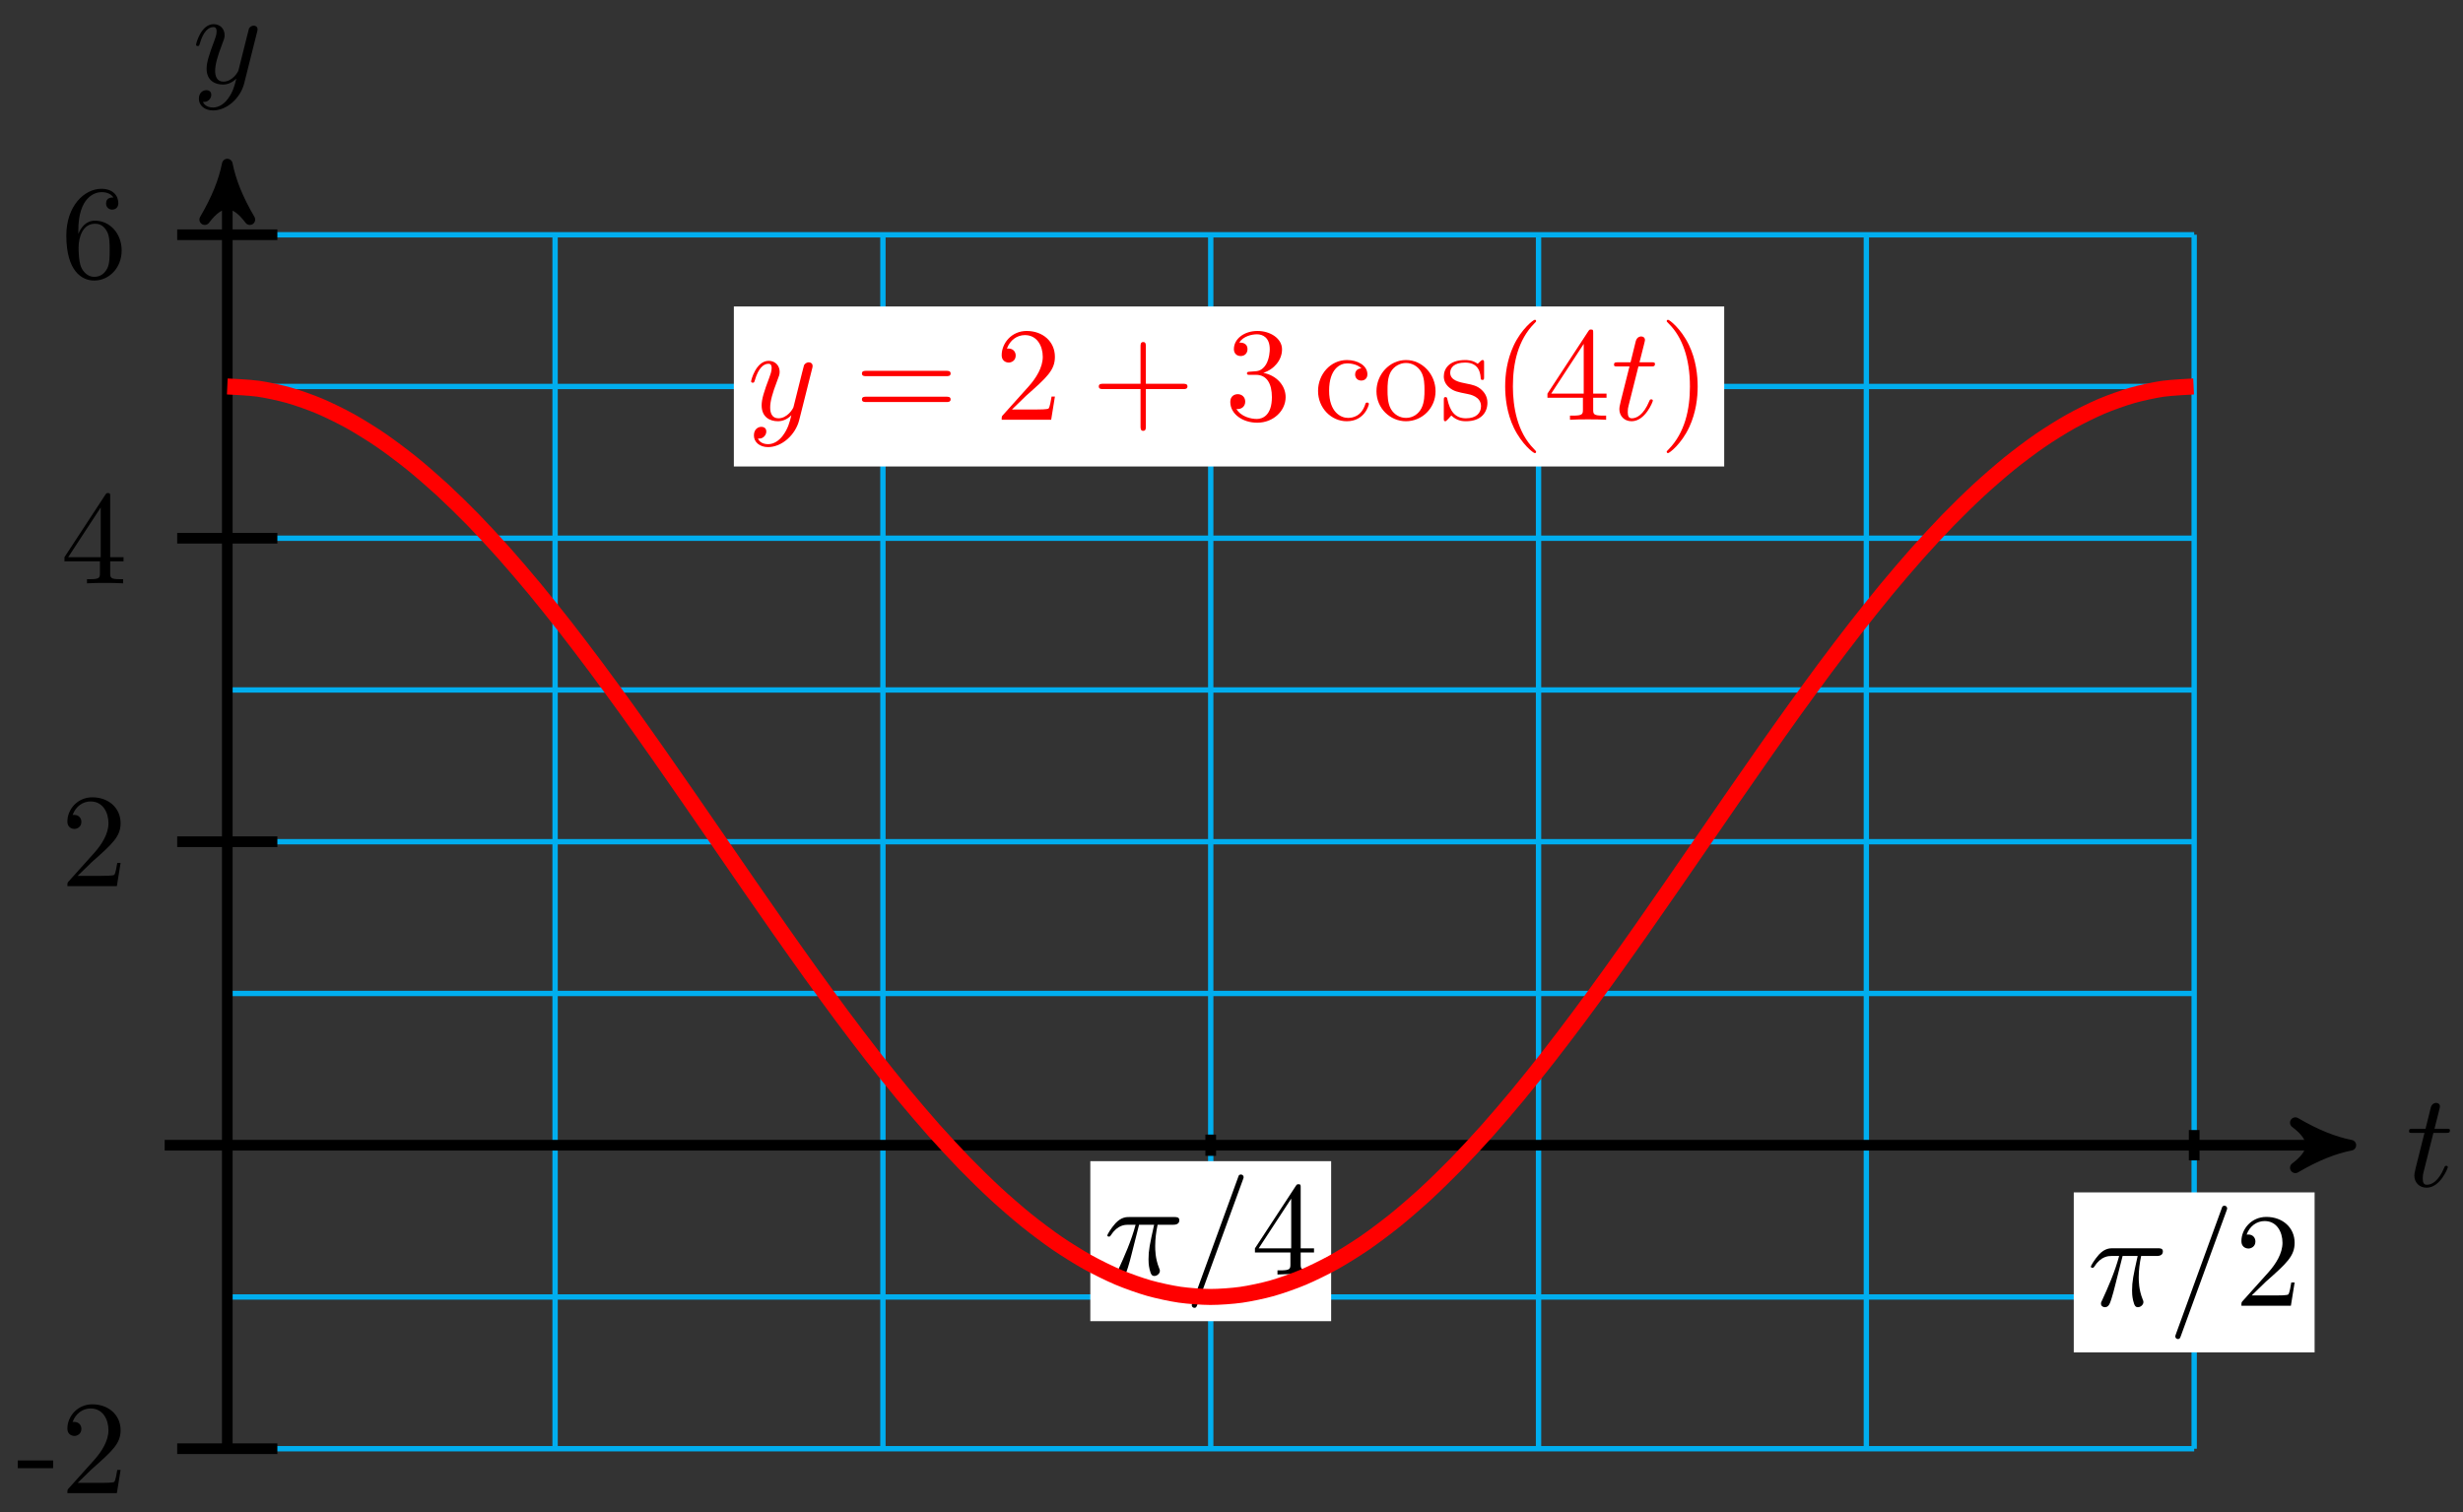 <svg xmlns="http://www.w3.org/2000/svg" xmlns:xlink="http://www.w3.org/1999/xlink" version="1.1" width="184" height="113" viewBox="0 0 184 113">
<rect x="0" y="0" width="184" height="113" fill="#333333" stroke="none"/>
<defs>
<path id="font_1_3" d="M.206 .4H.3C.32 .4 .33 .4 .33 .42 .33 .431 .32 .431 .302 .431H.214C.25 .572 .255 .592 .255 .598 .255 .615 .243 .625 .226 .625 .223 .625 .195 .624 .186 .589L.147 .431H.053C.033 .431 .023 .431 .023 .412 .023 .4 .031 .4 .051 .4H.139C.067 .116 .063 .099 .063 .081 .063 .027 .101-.011 .155-.011 .257-.011 .314 .135 .314 .143 .314 .153 .306 .153 .302 .153 .293 .153 .292 .15 .287 .139 .244 .035 .191 .011 .157 .011 .136 .011 .126 .024 .126 .057 .126 .081 .128 .088 .132 .105L.206 .4Z"/>
<path id="font_1_4" d="M.486 .381C.49 .395 .49 .397 .49 .404 .49 .422 .476 .431 .461 .431 .451 .431 .435 .425 .426 .41 .424 .405 .416 .374 .412 .356 .405 .33 .398 .303 .392 .276L.347 .096C.343 .081 .3 .011 .234 .011 .183 .011 .172 .055 .172 .092 .172 .138 .189 .2 .223 .288 .239 .329 .243 .34 .243 .36 .243 .405 .211 .442 .161 .442 .066 .442 .029 .297 .029 .288 .029 .278 .039 .278 .041 .278 .051 .278 .052 .28 .057 .296 .084 .39 .124 .42 .158 .42 .166 .42 .183 .42 .183 .388 .183 .363 .173 .337 .166 .318 .126 .212 .108 .155 .108 .108 .108 .019 .171-.011 .23-.011 .269-.011 .303 .006 .331 .034 .318-.018 .306-.067 .266-.12 .24-.154 .202-.183 .156-.183 .142-.183 .097-.18 .08-.141 .096-.141 .109-.141 .123-.129 .133-.12 .143-.107 .143-.088 .143-.057 .116-.053 .106-.053 .083-.053 .05-.069 .05-.118 .05-.168 .094-.205 .156-.205 .259-.205 .362-.114 .39-.001L.486 .381Z"/>
<path id="font_2_64" d="M.276 .187V.245H.011V.187H.276Z"/>
<path id="font_2_107" d="M.449 .174H.424C.419 .144 .412 .1 .402 .085 .395 .077 .329 .077 .307 .077H.127L.233 .18C.389 .318 .449 .372 .449 .472 .449 .586 .359 .666 .237 .666 .124 .666 .05 .574 .05 .485 .05 .429 .1 .429 .103 .429 .12 .429 .155 .441 .155 .482 .155 .508 .137 .534 .102 .534 .094 .534 .092 .534 .089 .533 .112 .598 .166 .635 .224 .635 .315 .635 .358 .554 .358 .472 .358 .392 .308 .313 .253 .251L.061 .037C.05 .026 .05 .024 .05 0H.421L.449 .174Z"/>
<path id="font_2_57" d="M.471 .165V.196H.371V.651C.371 .671 .371 .677 .355 .677 .346 .677 .343 .677 .335 .665L.028 .196V.165H.294V.078C.294 .042 .292 .031 .218 .031H.197V0C.238 .003 .29 .003 .332 .003 .374 .003 .427 .003 .468 0V.031H.447C.373 .031 .371 .042 .371 .078V.165H.471M.3 .196H.056L.3 .569V.196Z"/>
<path id="font_2_101" d="M.457 .204C.457 .331 .368 .427 .257 .427 .189 .427 .152 .376 .132 .328V.352C.132 .605 .256 .641 .307 .641 .331 .641 .373 .635 .395 .601 .38 .601 .34 .601 .34 .556 .34 .525 .364 .51 .386 .51 .402 .51 .432 .519 .432 .558 .432 .618 .388 .666 .305 .666 .177 .666 .042 .537 .042 .316 .042 .049 .158-.022 .251-.022 .362-.022 .457 .072 .457 .204M.367 .205C.367 .157 .367 .107 .35 .071 .32 .011 .274 .006 .251 .006 .188 .006 .158 .066 .152 .081 .134 .128 .134 .208 .134 .226 .134 .304 .166 .404 .256 .404 .272 .404 .318 .404 .349 .342 .367 .305 .367 .254 .367 .205Z"/>
<path id="font_1_1" d="M.265 .373H.378C.345 .225 .336 .182 .336 .115 .336 .1 .336 .073 .344 .039 .354-.005 .365-.011 .38-.011 .4-.011 .421 .007 .421 .027 .421 .033 .421 .035 .415 .049 .386 .121 .386 .186 .386 .214 .386 .267 .393 .321 .404 .373H.518C.531 .373 .567 .373 .567 .407 .567 .431 .546 .431 .527 .431H.192C.17 .431 .132 .431 .088 .384 .053 .345 .027 .299 .027 .294 .027 .293 .027 .284 .039 .284 .047 .284 .049 .288 .055 .296 .104 .373 .162 .373 .182 .373H.239C.207 .252 .153 .131 .111 .04 .103 .025 .103 .023 .103 .016 .103-.003 .119-.011 .132-.011 .162-.011 .17 .017 .182 .054 .196 .1 .196 .102 .209 .152L.265 .373Z"/>
<path id="font_1_2" d="M.439 .712C.444 .725 .444 .729 .444 .73 .444 .741 .435 .75 .424 .75 .417 .75 .41 .747 .407 .741L.06-.212C.055-.225 .055-.229 .055-.23 .055-.241 .064-.25 .075-.25 .088-.25 .091-.243 .097-.226L.439 .712Z"/>
<path id="font_3_6" d="M.294 .165V.078C.294 .042 .292 .031 .218 .031H.197V0C.238 .003 .29 .003 .332 .003 .374 .003 .427 .003 .468 0V.031H.447C.373 .031 .371 .042 .371 .078V.165H.471V.196H.371V.651C.371 .671 .371 .677 .355 .677 .346 .677 .343 .677 .335 .665L.028 .196V.165H.294M.3 .196H.056L.3 .569V.196Z"/>
<path id="font_3_4" d="M.127 .077 .233 .18C.389 .318 .449 .372 .449 .472 .449 .586 .359 .666 .237 .666 .124 .666 .05 .574 .05 .485 .05 .429 .1 .429 .103 .429 .12 .429 .155 .441 .155 .482 .155 .508 .137 .534 .102 .534 .094 .534 .092 .534 .089 .533 .112 .598 .166 .635 .224 .635 .315 .635 .358 .554 .358 .472 .358 .392 .308 .313 .253 .251L.061 .037C.05 .026 .05 .024 .05 0H.421L.449 .174H.424C.419 .144 .412 .1 .402 .085 .395 .077 .329 .077 .307 .077H.127Z"/>
<path id="font_3_7" d="M.687 .327C.702 .327 .721 .327 .721 .347 .721 .367 .702 .367 .688 .367H.089C.075 .367 .056 .367 .056 .347 .056 .327 .075 .327 .09 .327H.687M.688 .133C.702 .133 .721 .133 .721 .153 .721 .173 .702 .173 .687 .173H.09C.075 .173 .056 .173 .056 .153 .056 .133 .075 .133 .089 .133H.688Z"/>
<path id="font_3_3" d="M.409 .23H.688C.702 .23 .721 .23 .721 .25 .721 .27 .702 .27 .688 .27H.409V.55C.409 .564 .409 .583 .389 .583 .369 .583 .369 .564 .369 .55V.27H.089C.075 .27 .056 .27 .056 .25 .056 .23 .075 .23 .089 .23H.369V-.05C.369-.064 .369-.083 .389-.083 .409-.083 .409-.064 .409-.05V.23Z"/>
<path id="font_3_5" d="M.29 .352C.372 .379 .43 .449 .43 .528 .43 .61 .342 .666 .246 .666 .145 .666 .069 .606 .069 .53 .069 .497 .091 .478 .12 .478 .151 .478 .171 .5 .171 .529 .171 .579 .124 .579 .109 .579 .14 .628 .206 .641 .242 .641 .283 .641 .338 .619 .338 .529 .338 .517 .336 .459 .31 .415 .28 .367 .246 .364 .221 .363 .213 .362 .189 .36 .182 .36 .174 .359 .167 .358 .167 .348 .167 .337 .174 .337 .191 .337H.235C.317 .337 .354 .269 .354 .17 .354 .034 .285 .006 .241 .006 .198 .006 .123 .022 .088 .081 .123 .076 .154 .098 .154 .136 .154 .172 .127 .192 .098 .192 .074 .192 .042 .178 .042 .134 .042 .043 .135-.022 .244-.022 .366-.022 .457 .068 .457 .17 .457 .253 .394 .331 .29 .352Z"/>
<path id="font_3_8" d="M.117 .218C.117 .381 .199 .423 .252 .423 .261 .423 .324 .422 .359 .386 .318 .383 .312 .353 .312 .34 .312 .314 .33 .294 .358 .294 .384 .294 .404 .311 .404 .341 .404 .409 .328 .448 .251 .448 .126 .448 .034 .34 .034 .216 .034 .088 .133-.011 .249-.011 .383-.011 .415 .109 .415 .119 .415 .129 .405 .129 .402 .129 .393 .129 .391 .125 .389 .119 .36 .026 .295 .014 .258 .014 .205 .014 .117 .057 .117 .218Z"/>
<path id="font_3_9" d="M.471 .214C.471 .342 .371 .448 .25 .448 .125 .448 .028 .339 .028 .214 .028 .085 .132-.011 .249-.011 .37-.011 .471 .087 .471 .214M.25 .014C.207 .014 .163 .035 .136 .081 .111 .125 .111 .186 .111 .222 .111 .261 .111 .315 .135 .359 .162 .405 .209 .426 .249 .426 .293 .426 .336 .404 .362 .361 .388 .318 .388 .26 .388 .222 .388 .186 .388 .132 .366 .088 .344 .043 .3 .014 .25 .014Z"/>
<path id="font_3_10" d="M.208 .194C.23 .19 .312 .174 .312 .102 .312 .051 .277 .011 .199 .011 .115 .011 .079 .068 .06 .153 .057 .166 .056 .17 .046 .17 .033 .17 .033 .163 .033 .145V.013C.033-.004 .033-.011 .044-.011 .049-.011 .05-.01 .069 .009 .071 .011 .071 .013 .089 .032 .133-.01 .178-.011 .199-.011 .314-.011 .36 .056 .36 .128 .36 .181 .33 .211 .318 .223 .285 .255 .246 .263 .204 .271 .148 .282 .081 .295 .081 .353 .081 .388 .107 .429 .193 .429 .303 .429 .308 .339 .31 .308 .311 .299 .32 .299 .322 .299 .335 .299 .335 .304 .335 .323V.424C.335 .441 .335 .448 .324 .448 .319 .448 .317 .448 .304 .436 .301 .432 .291 .423 .287 .42 .249 .448 .208 .448 .193 .448 .071 .448 .033 .381 .033 .325 .033 .29 .049 .262 .076 .24 .108 .214 .136 .208 .208 .194Z"/>
<path id="font_3_1" d="M.331-.24C.331-.237 .331-.235 .314-.218 .189-.092 .157 .097 .157 .25 .157 .424 .195 .598 .318 .723 .331 .735 .331 .737 .331 .74 .331 .747 .327 .75 .321 .75 .311 .75 .221 .682 .162 .555 .111 .445 .099 .334 .099 .25 .099 .172 .11 .051 .165-.062 .225-.185 .311-.25 .321-.25 .327-.25 .331-.247 .331-.24Z"/>
<path id="font_3_2" d="M.289 .25C.289 .328 .278 .449 .223 .562 .163 .685 .077 .75 .067 .75 .061 .75 .057 .746 .057 .74 .057 .737 .057 .735 .076 .717 .174 .618 .231 .459 .231 .25 .231 .079 .194-.097 .07-.223 .057-.235 .057-.237 .057-.24 .057-.246 .061-.25 .067-.25 .077-.25 .167-.182 .226-.055 .277 .055 .289 .166 .289 .25Z"/>
</defs>
<path transform="matrix(1,0,0,-1,16.98,85.57)" stroke-width=".399" stroke-linecap="butt" stroke-miterlimit="10" stroke-linejoin="miter" fill="none" stroke="#00aeef" d="M0-22.677H146.938M0-11.339H146.938M0 0H146.938M0 11.339H146.938M0 22.677H146.938M0 34.016H146.938M0 45.354H146.938M0 56.693H146.938M0 68.027H146.938M0-22.677V68.031M24.489-22.677V68.031M48.979-22.677V68.031M73.468-22.677V68.031M97.958-22.677V68.031M122.447-22.677V68.031M146.937-22.677V68.031M146.938 68.031"/>
<path transform="matrix(1,0,0,-1,16.98,85.57)" stroke-width=".797" stroke-linecap="butt" stroke-miterlimit="10" stroke-linejoin="miter" fill="none" stroke="#000000" d="M-4.677 0H157.591"/>
<path transform="matrix(1,0,0,-1,174.584,85.57)" d="M1.036 0C-.259 .259-1.554 .777-3.108 1.684-1.554 .518-1.554-.518-3.108-1.684-1.554-.777-.259-.259 1.036 0Z"/>
<path transform="matrix(1,0,0,-1,174.584,85.57)" stroke-width=".797" stroke-linecap="butt" stroke-linejoin="round" fill="none" stroke="#000000" d="M1.036 0C-.259 .259-1.554 .777-3.108 1.684-1.554 .518-1.554-.518-3.108-1.684-1.554-.777-.259-.259 1.036 0Z"/>
<use data-text="t" xlink:href="#font_1_3" transform="matrix(9.963,0,0,-9.963,179.737,88.634)"/>
<path transform="matrix(1,0,0,-1,16.98,85.57)" stroke-width=".797" stroke-linecap="butt" stroke-miterlimit="10" stroke-linejoin="miter" fill="none" stroke="#000000" d="M0-22.677V72.266"/>
<path transform="matrix(0,-1,-1,-0,16.98,13.3)" d="M1.036 0C-.259 .259-1.554 .777-3.108 1.684-1.554 .518-1.554-.518-3.108-1.684-1.554-.777-.259-.259 1.036 0Z"/>
<path transform="matrix(0,-1,-1,-0,16.98,13.3)" stroke-width=".797" stroke-linecap="butt" stroke-linejoin="round" fill="none" stroke="#000000" d="M1.036 0C-.259 .259-1.554 .777-3.108 1.684-1.554 .518-1.554-.518-3.108-1.684-1.554-.777-.259-.259 1.036 0Z"/>
<use data-text="y" xlink:href="#font_1_4" transform="matrix(9.963,0,0,-9.963,14.359,6.209)"/>
<path transform="matrix(1,0,0,-1,16.98,85.57)" stroke-width=".797" stroke-linecap="butt" stroke-miterlimit="10" stroke-linejoin="miter" fill="none" stroke="#000000" d="M3.741-22.677H-3.743"/>
<use data-text="-" xlink:href="#font_2_64" transform="matrix(9.963,0,0,-9.963,1.218,111.566)"/>
<use data-text="2" xlink:href="#font_2_107" transform="matrix(9.963,0,0,-9.963,4.536,111.566)"/>
<path transform="matrix(1,0,0,-1,16.98,85.57)" stroke-width=".797" stroke-linecap="butt" stroke-miterlimit="10" stroke-linejoin="miter" fill="none" stroke="#000000" d="M3.741 22.677H-3.743"/>
<use data-text="2" xlink:href="#font_2_107" transform="matrix(9.963,0,0,-9.963,4.536,66.21)"/>
<path transform="matrix(1,0,0,-1,16.98,85.57)" stroke-width=".797" stroke-linecap="butt" stroke-miterlimit="10" stroke-linejoin="miter" fill="none" stroke="#000000" d="M3.741 45.354H-3.743"/>
<use data-text="4" xlink:href="#font_2_57" transform="matrix(9.963,0,0,-9.963,4.536,43.586)"/>
<path transform="matrix(1,0,0,-1,16.98,85.57)" stroke-width=".797" stroke-linecap="butt" stroke-miterlimit="10" stroke-linejoin="miter" fill="none" stroke="#000000" d="M3.741 68.031H-3.743"/>
<use data-text="6" xlink:href="#font_2_101" transform="matrix(9.963,0,0,-9.963,4.536,20.743)"/>
<path transform="matrix(1,0,0,-1,16.98,85.57)" stroke-width=".797" stroke-linecap="butt" stroke-miterlimit="10" stroke-linejoin="miter" fill="none" stroke="#000000" d="M73.468 .794V-.794"/>
<path transform="matrix(1,0,0,-1,16.98,85.57)" d="M64.473-13.147H82.464V-1.192H64.473Z" fill="#ffffff"/>
<use data-text="&#x03c0;" xlink:href="#font_1_1" transform="matrix(9.963,0,0,-9.963,82.454,95.23)"/>
<use data-text="/" xlink:href="#font_1_2" transform="matrix(9.963,0,0,-9.963,88.482,95.23)"/>
<use data-text="4" xlink:href="#font_3_6" transform="matrix(9.963,0,0,-9.963,93.472,95.23)"/>
<path transform="matrix(1,0,0,-1,16.98,85.57)" stroke-width=".797" stroke-linecap="butt" stroke-miterlimit="10" stroke-linejoin="miter" fill="none" stroke="#000000" d="M146.938 1.134V-1.134"/>
<path transform="matrix(1,0,0,-1,16.98,85.57)" d="M137.942-15.48H155.934V-3.525H137.942Z" fill="#ffffff"/>
<use data-text="&#x03c0;" xlink:href="#font_1_1" transform="matrix(9.963,0,0,-9.963,155.93,97.563)"/>
<use data-text="/" xlink:href="#font_1_2" transform="matrix(9.963,0,0,-9.963,161.958,97.563)"/>
<use data-text="2" xlink:href="#font_3_4" transform="matrix(9.963,0,0,-9.963,166.948,97.563)"/>
<path transform="matrix(1,0,0,-1,16.98,85.57)" stroke-width="1.196" stroke-linecap="butt" stroke-miterlimit="10" stroke-linejoin="miter" fill="none" stroke="#ff0000" d="M0 56.693C0 56.693 1.658 56.618 2.295 56.527 2.932 56.436 3.954 56.218 4.59 56.038 5.227 55.857 6.249 55.496 6.886 55.227 7.523 54.959 8.544 54.457 9.181 54.103 9.818 53.75 10.839 53.114 11.476 52.678 12.113 52.242 13.134 51.476 13.771 50.962 14.408 50.448 15.43 49.561 16.067 48.975 16.703 48.388 17.725 47.389 18.362 46.735 18.999 46.081 20.02 44.977 20.657 44.262 21.294 43.547 22.315 42.351 22.952 41.583 23.589 40.814 24.61 39.537 25.247 38.721 25.884 37.906 26.906 36.559 27.543 35.705 28.18 34.851 29.201 33.448 29.838 32.563 30.475 31.678 31.496 30.234 32.133 29.327 32.77 28.42 33.791 26.946 34.428 26.026 35.065 25.105 36.087 23.618 36.724 22.693 37.36 21.768 38.382 20.281 39.019 19.361 39.656 18.441 40.677 16.967 41.314 16.06 41.951 15.153 42.972 13.708 43.609 12.823 44.246 11.937 45.267 10.535 45.904 9.68 46.541 8.825 47.563 7.478 48.2 6.662 48.837 5.846 49.858 4.569 50.495 3.799 51.132 3.03 52.153 1.833 52.79 1.117 53.427 .402 54.448-.703 55.085-1.357 55.722-2.012 56.744-3.012 57.381-3.599 58.017-4.186 59.039-5.076 59.676-5.59 60.313-6.105 61.334-6.871 61.971-7.308 62.608-7.744 63.629-8.382 64.266-8.737 64.903-9.091 65.924-9.595 66.561-9.864 67.198-10.134 68.22-10.496 68.857-10.677 69.494-10.858 70.515-11.078 71.152-11.17 71.789-11.261 72.81-11.337 73.447-11.338 74.084-11.339 75.105-11.266 75.742-11.176 76.379-11.086 77.401-10.87 78.037-10.691 78.674-10.511 79.696-10.15 80.333-9.883 80.97-9.615 81.991-9.115 82.628-8.762 83.265-8.409 84.286-7.774 84.923-7.339 85.56-6.904 86.581-6.139 87.218-5.626 87.855-5.113 88.877-4.227 89.514-3.641 90.151-3.055 91.172-2.057 91.809-1.404 92.446-.75 93.467 .352 94.104 1.066 94.741 1.781 95.762 2.976 96.399 3.744 97.036 4.512 98.058 5.789 98.694 6.604 99.331 7.419 100.353 8.765 100.99 9.619 101.627 10.473 102.648 11.874 103.285 12.759 103.922 13.643 104.943 15.089 105.58 15.996 106.217 16.902 107.238 18.375 107.875 19.296 108.512 20.216 109.534 21.703 110.171 22.628 110.808 23.553 111.829 25.04 112.466 25.961 113.103 26.881 114.124 28.355 114.761 29.262 115.398 30.17 116.419 31.615 117.056 32.5 117.693 33.386 118.715 34.789 119.351 35.644 119.988 36.499 121.01 37.847 121.647 38.663 122.284 39.48 123.305 40.758 123.942 41.528 124.579 42.297 125.6 43.495 126.237 44.211 126.874 44.927 127.895 46.033 128.532 46.688 129.169 47.343 130.191 48.345 130.828 48.933 131.464 49.521 132.486 50.41 133.123 50.926 133.76 51.441 134.781 52.209 135.418 52.646 136.055 53.084 137.076 53.723 137.713 54.078 138.35 54.434 139.372 54.939 140.008 55.209 140.645 55.479 141.667 55.843 142.304 56.025 142.941 56.207 143.962 56.428 144.599 56.521 145.236 56.613 146.894 56.692 146.894 56.692"/>
<path transform="matrix(1,0,0,-1,16.98,85.57)" d="M37.843 50.715H111.828V62.67H37.843Z" fill="#ffffff"/>
<use data-text="y" xlink:href="#font_1_4" transform="matrix(9.963,0,0,-9.963,55.823,31.365)" fill="#ff0000"/>
<use data-text="=" xlink:href="#font_3_7" transform="matrix(9.963,0,0,-9.963,63.833,31.365)" fill="#ff0000"/>
<use data-text="2" xlink:href="#font_3_4" transform="matrix(9.963,0,0,-9.963,74.334,31.365)" fill="#ff0000"/>
<use data-text="+" xlink:href="#font_3_3" transform="matrix(9.963,0,0,-9.963,81.528,31.365)" fill="#ff0000"/>
<use data-text="3" xlink:href="#font_3_5" transform="matrix(9.963,0,0,-9.963,91.491,31.365)" fill="#ff0000"/>
<use data-text="c" xlink:href="#font_3_8" transform="matrix(9.963,0,0,-9.963,98.127,31.365)" fill="#ff0000"/>
<use data-text="o" xlink:href="#font_3_9" transform="matrix(9.963,0,0,-9.963,102.551,31.365)" fill="#ff0000"/>
<use data-text="s" xlink:href="#font_3_10" transform="matrix(9.963,0,0,-9.963,107.532,31.365)" fill="#ff0000"/>
<use data-text="(" xlink:href="#font_3_1" transform="matrix(9.963,0,0,-9.963,111.458,31.365)" fill="#ff0000"/>
<use data-text="4" xlink:href="#font_3_6" transform="matrix(9.963,0,0,-9.963,115.324,31.365)" fill="#ff0000"/>
<use data-text="t" xlink:href="#font_1_3" transform="matrix(9.963,0,0,-9.963,120.347,31.365)" fill="#ff0000"/>
<use data-text=")" xlink:href="#font_3_2" transform="matrix(9.963,0,0,-9.963,123.946,31.365)" fill="#ff0000"/>
</svg>
